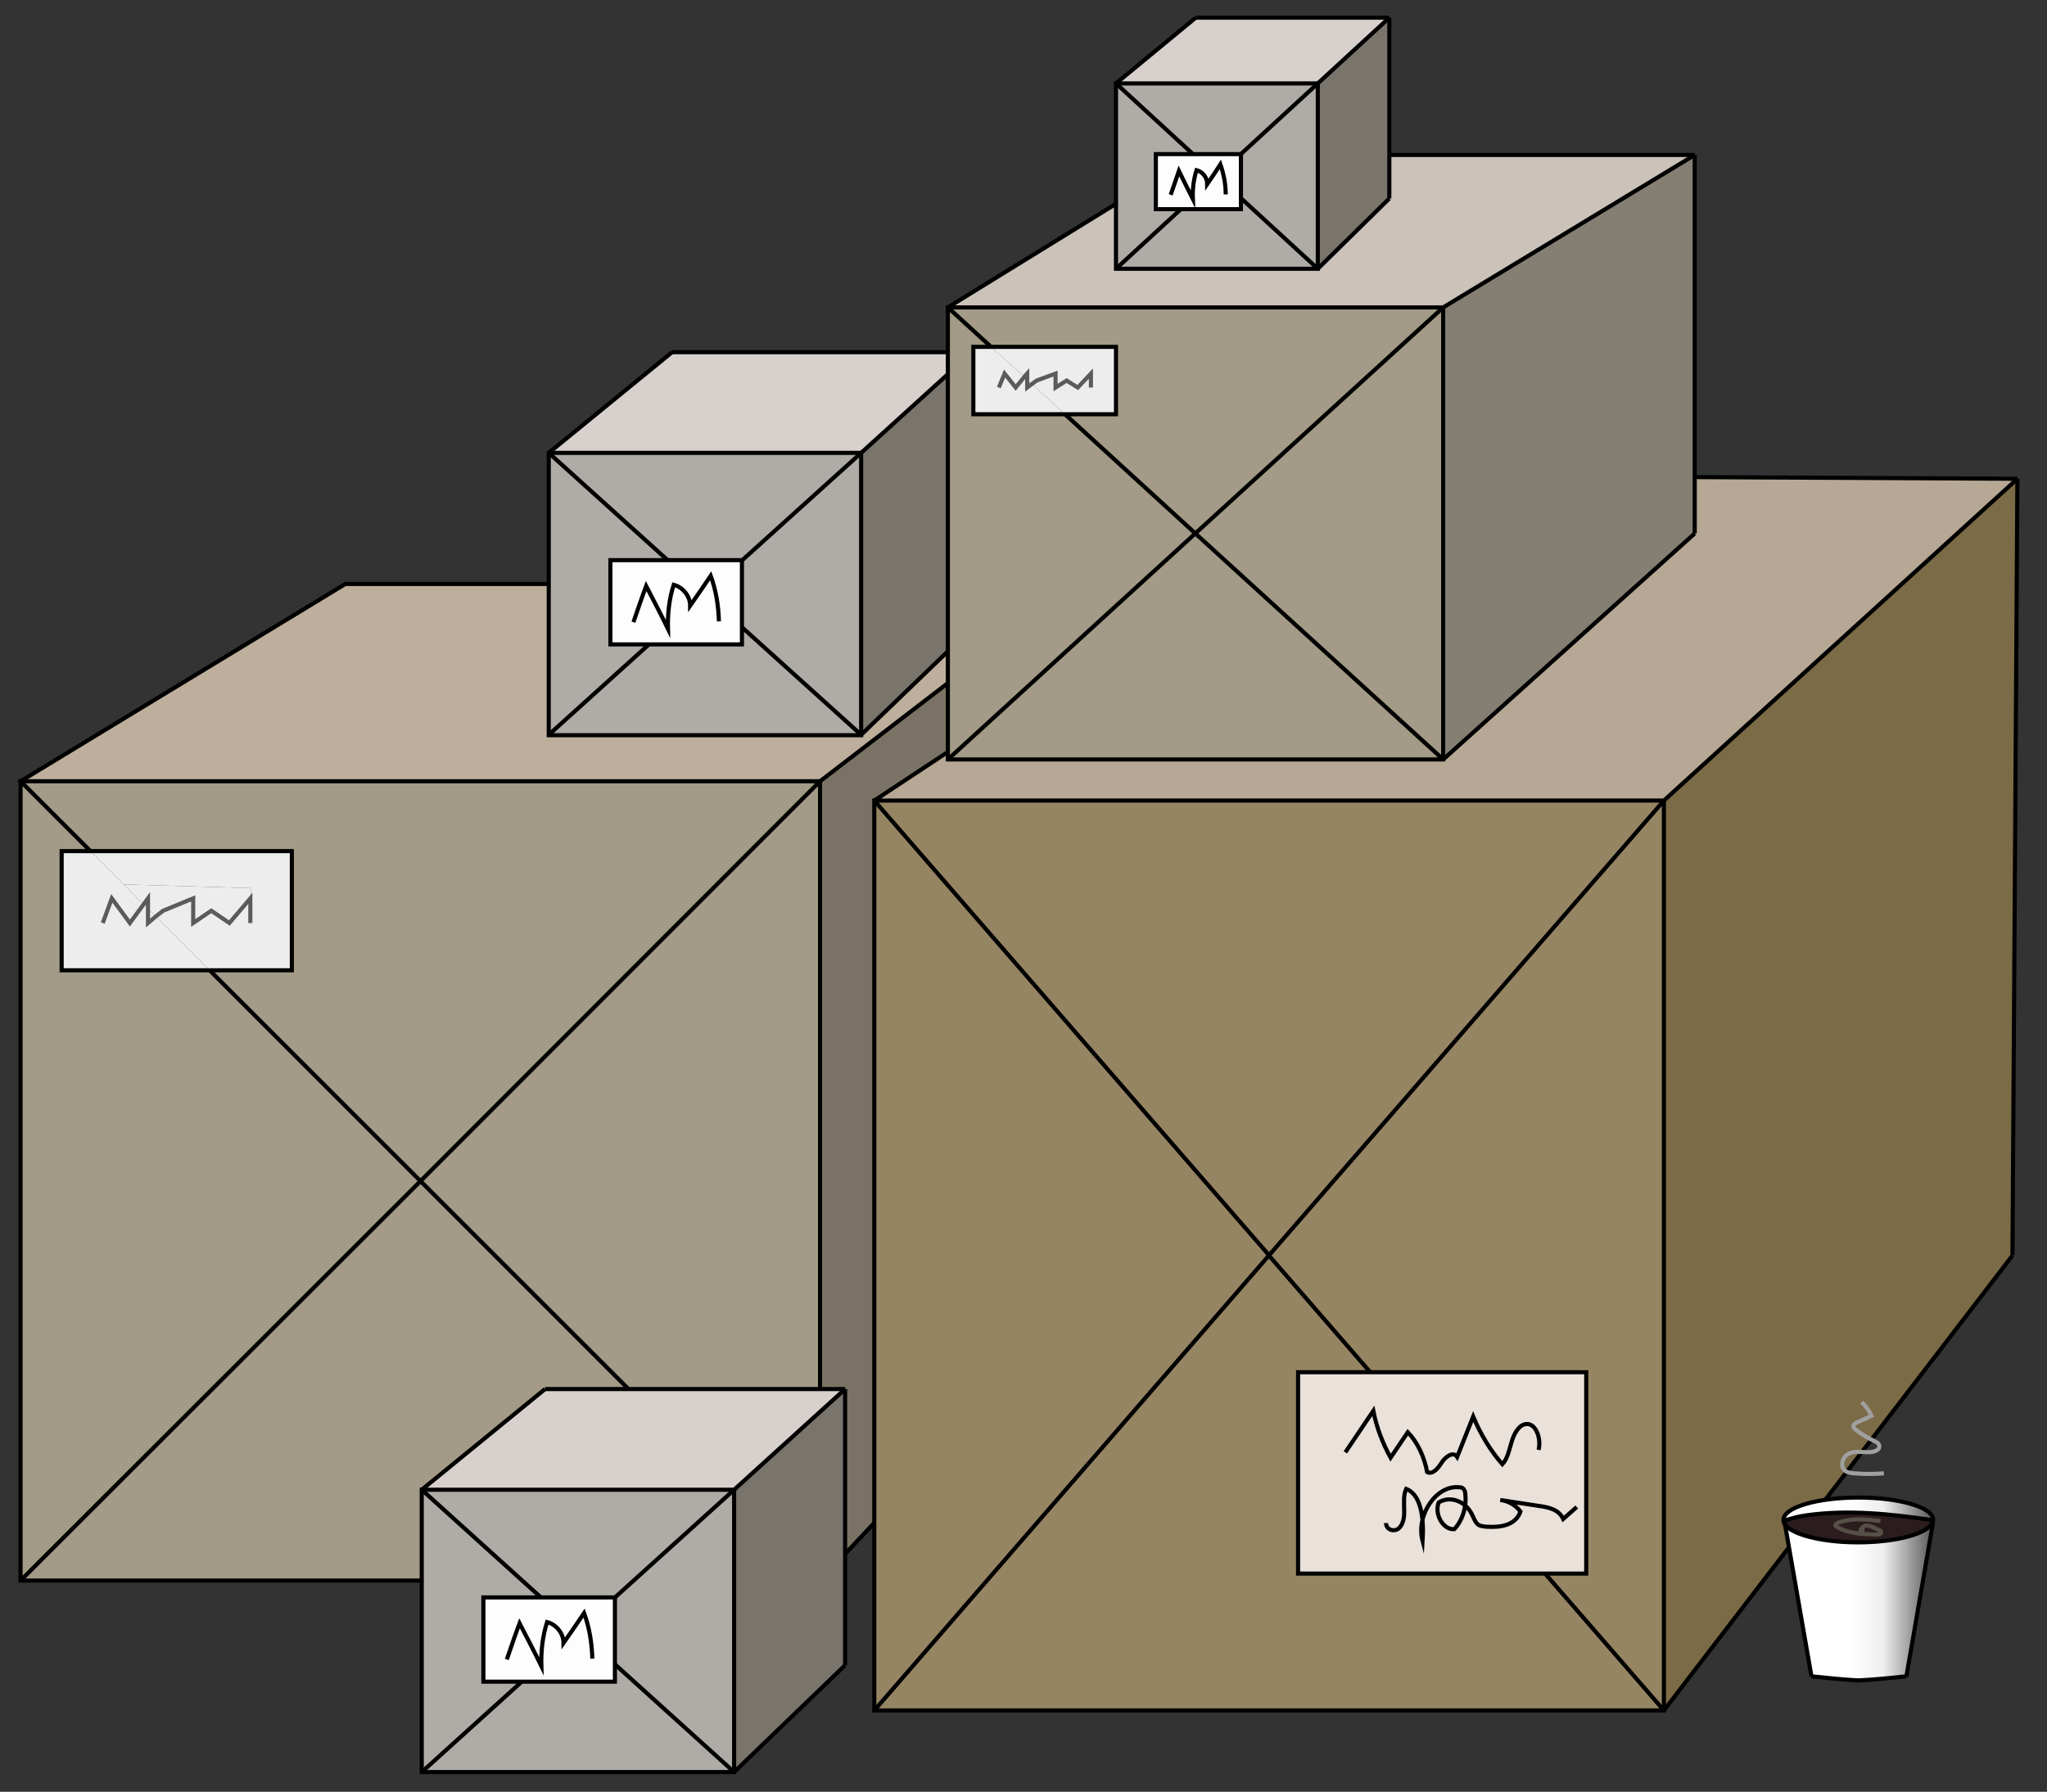 <?xml version="1.0" encoding="utf-8"?>
<!-- Generator: Adobe Illustrator 20.1.0, SVG Export Plug-In . SVG Version: 6.00 Build 0)  -->
<svg version="1.1" id="Layer_1" xmlns="http://www.w3.org/2000/svg" xmlns:xlink="http://www.w3.org/1999/xlink" x="0px" y="0px"
	 viewBox="0 0 498 436" style="enable-background:new 0 0 498 436;" xml:space="preserve">
<rect x="0" y="0" width="498" height="436" fill="#333333" stroke="none"/>
<style type="text/css">
	.st0{fill:#7A7264;}
	.st1{fill:#BEAF9D;}
	.st2{fill:#A39A87;}
	.st3{fill:#EEEDEE;}
	.st4{fill:none;stroke:#000000;stroke-miterlimit:10;}
	.st5{fill:none;stroke:#595C59;stroke-miterlimit:10;}
	.st6{fill:none;}
	.st7{fill:#7B6B46;}
	.st8{fill:#B6A894;}
	.st9{fill:#968563;}
	.st10{fill:#E9E1DA;stroke:#000000;stroke-miterlimit:10;}
	.st11{fill:#79756D;}
	.st12{fill:#D7D0CC;}
	.st13{fill:#AFABA7;}
	.st14{fill:#FDFDFD;stroke:#000000;stroke-miterlimit:10;}
	.st15{fill:#857E73;}
	.st16{fill:#CBC2BA;}
	.st17{fill:url(#SVGID_1_);}
	.st18{fill:url(#SVGID_2_);}
	.st19{fill:#2B1C1D;}
	.st20{fill:none;stroke:#A0A09F;stroke-miterlimit:10;}
	.st21{fill:none;stroke:#564F47;stroke-miterlimit:10;}
</style>
<g id="Layer_1_1_">
	<g id="XMLID_2_">
		<g>
			<polygon class="st0" points="262,142.1 262,318.1 199.5,384.6 199.5,190.1 			"/>
			<polygon class="st1" points="262,142.1 199.5,190.1 5,190.1 84,142.1 			"/>
			<polygon class="st2" points="199.5,190.1 199.5,384.6 102.3,287.4 			"/>
			<polygon class="st2" points="199.5,190.1 102.3,287.4 51,236.1 71,236.1 71,207.1 22,207.1 5,190.1 			"/>
			<polygon class="st2" points="199.5,384.6 5,384.6 102.3,287.4 			"/>
			<polygon class="st2" points="102.3,287.4 5,384.6 5,190.1 22,207.1 15,207.1 15,236.1 51,236.1 			"/>
			<polygon class="st3" points="61,218.6 61,216.1 30.1,215.2 22,207.1 71,207.1 71,236.1 51,236.1 37.9,223 39.7,221.6 47,218.6 
				47,224.6 51.4,221.6 55.9,224.6 			"/>
			<polygon class="st3" points="61,216.1 61,218.6 55.9,224.6 51.4,221.6 47,224.6 47,218.6 39.7,221.6 37.9,223 36,221.1 36,218.6 
				34.9,220.1 30.1,215.2 			"/>
			<polygon class="st3" points="30.1,215.2 34.9,220.1 36,221.1 36,224.6 37.9,223 51,236.1 15,236.1 15,207.1 22,207.1 			"/>
			<polygon class="st3" points="37.9,223 36,224.6 36,221.1 			"/>
			<polygon class="st3" points="36,218.6 36,221.1 34.9,220.1 			"/>
		</g>
		<g>
			<rect x="5" y="190.1" class="st4" width="194.5" height="194.5"/>
			<polyline class="st4" points="22,207.1 5,190.1 84,142.1 262,142.1 199.5,190.1 102.3,287.4 5,384.6 			"/>
			<polyline class="st4" points="262,142.1 262,318.1 199.5,384.6 102.3,287.4 51,236.1 			"/>
			<polygon class="st4" points="22,207.1 71,207.1 71,236.1 51,236.1 15,236.1 15,207.1 			"/>
			<path class="st5" d="M25,224.6c2.2-6,2.2-6,2.2-6l4.4,6l3.3-4.5l1.1-1.5v2.5v3.5l1.9-1.6l1.8-1.4l7.3-3v6l4.4-3l4.4,3l5.1-6v6"/>
		</g>
	</g>
	<line class="st6" x1="266.4" y1="459" x2="267.8" y2="457.3"/>
	<path class="st4" d="M-296-168.9"/>
	<path class="st4" d="M-434-70.9"/>
	<g id="XMLID_1_">
		<g>
			<polygon class="st7" points="490.8,116.5 489.6,305.5 404.8,416.2 404.8,194.8 			"/>
			<polygon class="st8" points="490.8,116.5 404.8,194.8 406,193.2 404.6,194.8 212.7,194.8 332.4,115.7 			"/>
			<path class="st9" d="M404.8,416.2L404.8,416.2L404.8,416.2z"/>
			<polygon class="st9" points="404.8,194.8 404.8,416.2 404.8,416.2 308.7,305.5 			"/>
			<polygon class="st9" points="404.8,194.8 308.7,305.5 308.7,305.4 404.6,194.8 			"/>
			<polygon class="st9" points="404.8,416.2 212.7,416.2 308.7,305.5 			"/>
			<polygon class="st9" points="404.6,194.8 308.7,305.4 212.7,194.8 			"/>
			<polygon class="st9" points="308.7,305.5 212.7,416.2 308.7,305.4 			"/>
			<polygon class="st9" points="212.7,416.2 212.7,194.8 308.7,305.4 			"/>
		</g>
		<g>
			<polygon class="st4" points="404.8,416.2 212.7,416.2 212.7,194.8 404.6,194.8 404.8,194.8 			"/>
			<polyline class="st4" points="212.7,416.2 308.7,305.5 404.8,194.8 			"/>
			<polyline class="st4" points="212.7,194.8 308.7,305.4 308.7,305.5 404.8,416.2 			"/>
			<line class="st4" x1="212.7" y1="194.8" x2="332.4" y2="115.7"/>
			<line class="st4" x1="332.4" y1="115.7" x2="490.8" y2="116.5"/>
			<line class="st4" x1="404.8" y1="194.8" x2="490.8" y2="116.5"/>
			<line class="st4" x1="404.8" y1="416.2" x2="404.8" y2="416.2"/>
			<polyline class="st4" points="489.6,305.5 404.8,416.2 404.8,416.2 			"/>
			<line class="st4" x1="490.8" y1="116.5" x2="489.6" y2="305.5"/>
		</g>
	</g>
	<rect x="315.8" y="333.9" class="st10" width="70.1" height="49"/>
	<path class="st4" d="M327.3,353.4c2.3-3.4,4.5-6.7,6.8-10.1c0.8,4.1,2.3,7.9,4.2,11.4c1.4-2.1,2.8-4.1,4.2-6.2c2.4,2.5,4,6,4.7,9.7
		c1.4,0.7,2.7-1,3.6-2.4s2.8-2.7,3.7-1.3c1.3-3.3,2.6-6.5,3.9-9.8c1.8,4.3,4.2,8.3,7.1,11.6c1.3-1.4,1.7-3.7,2.3-5.6
		c0.6-2,1.8-4.1,3.6-4.2c2.3-0.1,3.6,3.6,2.9,6.3"/>
	<path class="st4" d="M337.2,370.6c0,1.7,2.1,2.3,3.2,1.2s1.3-2.9,1.2-4.6c0-1.7-0.2-3.4,0.5-4.9c3.9,1.5,4.3,7.8,4,12.7
		c-1.7-6.3,3.3-13.7,8.9-13.1c0.4,0,0.9,0.1,1.1,0.5c0.3,0.3,0.4,0.9,0.4,1.4c0.3,3.1-0.8,6.3-2.7,8.3c-2.7,0.2-4.9-3.6-3.8-6.5
		c2.7-1.7,6.4-0.4,8,2.7c0.5,0.9,0.8,2,1.5,2.6c0.6,0.5,1.4,0.5,2.1,0.6c3.2,0.2,7.1-0.2,8.3-3.7c-1.2-1.6-3-2.6-4.9-2.8
		c3.3,0.5,6.5,1,9.8,1.5c2.1,0.3,4.5,0.9,5.5,3.1c1.1-1,2.2-1.9,3.3-2.9"/>
	<g id="XMLID_4_">
		<g>
			<polygon class="st11" points="236.5,85.7 236.5,152.8 209.5,178.8 209.5,110.2 			"/>
			<polygon class="st12" points="236.5,85.7 209.5,110.2 133.5,110.2 163.5,85.7 			"/>
			<rect x="133.5" y="110.2" class="st13" width="76" height="68.7"/>
		</g>
		<g>
			<rect x="133.5" y="110.2" class="st4" width="76" height="68.7"/>
			<line class="st4" x1="133.5" y1="110.2" x2="163.5" y2="85.7"/>
			<line class="st4" x1="209.5" y1="110.2" x2="236.5" y2="85.7"/>
			<line class="st4" x1="163.5" y1="85.7" x2="236.5" y2="85.7"/>
			<line class="st4" x1="209.5" y1="178.8" x2="236.5" y2="152.8"/>
			<line class="st4" x1="236.5" y1="152.8" x2="236.5" y2="85.7"/>
		</g>
	</g>
	<line class="st4" x1="209.5" y1="110.2" x2="133.5" y2="178.8"/>
	<line class="st4" x1="133.5" y1="110.2" x2="209.5" y2="178.8"/>
	<rect x="148.5" y="136.3" class="st14" width="32" height="20.5"/>
	<path class="st4" d="M154.1,151.4c1-2.9,2-5.9,3.1-8.8c1.8,3.5,3.6,6.9,5.3,10.4c-0.1-3.6,0.3-7.3,1.4-10.7c2.3,0.6,4,2.8,4,5.1
		c1.7-2.4,3.3-4.8,5-7.3c1.3,3.6,1.9,7.3,2,11.1"/>
	<g id="XMLID_3_">
		<g>
			<polygon class="st15" points="412.3,37.7 412.3,129.8 351.1,184.8 351.1,74.8 			"/>
			<polygon class="st16" points="412.3,37.7 351.1,74.8 230.6,74.8 290.8,37.7 			"/>
			<polygon class="st2" points="351.1,74.8 351.1,184.8 290.8,129.8 			"/>
			<polygon class="st2" points="351.1,74.8 290.8,129.8 259.1,100.8 271.5,100.8 271.5,84.4 241.1,84.4 230.6,74.8 			"/>
			<polygon class="st2" points="351.1,184.8 230.6,184.8 290.8,129.8 			"/>
			<polygon class="st2" points="290.8,129.8 230.6,184.8 230.6,74.8 241.1,84.4 236.8,84.4 236.8,100.8 259.1,100.8 			"/>
			<polygon class="st3" points="251,93.4 249.8,92.3 249.8,90.9 249.2,91.7 246.2,89 241.1,84.4 271.5,84.4 271.5,100.8 
				259.1,100.8 			"/>
			<polygon class="st3" points="249.2,91.7 249.8,92.3 249.8,94.3 251,93.4 259.1,100.8 236.8,100.8 236.8,84.4 241.1,84.4 
				246.2,89 			"/>
			<polygon class="st3" points="251,93.4 249.8,94.3 249.8,92.3 			"/>
			<polygon class="st3" points="249.8,90.9 249.8,92.3 249.2,91.7 			"/>
		</g>
		<g>
			<rect x="230.6" y="74.8" class="st4" width="120.5" height="110"/>
			<polyline class="st4" points="259.1,100.8 290.8,129.8 351.1,184.8 			"/>
			<line class="st4" x1="230.6" y1="74.8" x2="241.1" y2="84.4"/>
			<polyline class="st4" points="351.1,74.8 290.8,129.8 230.6,184.8 			"/>
			<polygon class="st4" points="241.1,84.4 271.5,84.4 271.5,100.8 259.1,100.8 236.8,100.8 236.8,84.4 			"/>
			<path class="st5" d="M243,94.3c1.4-3.4,1.4-3.4,1.4-3.4l2.7,3.4l2.1-2.6l0.7-0.8v1.4v2l1.2-0.9l1.1-0.8l4.6-1.7v3.4l2.7-1.7
				l2.7,1.7l3.2-3.4v3.4"/>
			<line class="st4" x1="230.6" y1="74.8" x2="290.8" y2="37.7"/>
			<line class="st4" x1="351.1" y1="74.8" x2="412.3" y2="37.7"/>
			<line class="st4" x1="290.8" y1="37.7" x2="412.3" y2="37.7"/>
			<line class="st4" x1="351.1" y1="184.8" x2="412.3" y2="129.8"/>
			<line class="st4" x1="412.3" y1="129.8" x2="412.3" y2="37.7"/>
		</g>
	</g>
	<g id="XMLID_5_">
		<g>
			
				<linearGradient id="SVGID_1_" gradientUnits="userSpaceOnUse" x1="434.228" y1="150.5" x2="470.328" y2="150.5" gradientTransform="matrix(1 0 0 -1 0 540.11)">
				<stop  offset="0.443" style="stop-color:#FFFFFF"/>
				<stop  offset="0.665" style="stop-color:#EEEEEE"/>
				<stop  offset="1" style="stop-color:#575756"/>
			</linearGradient>
			<path class="st17" d="M470.3,370.3l-6.5,37.6l0,0c-3.9,0.4-7.6,0.8-11.7,1c-3.8-0.2-7.5-0.6-11.4-1l0,0l-6.4-37.3
				c1.4,2.6,8.9,4.6,17.9,4.6C461.6,375.2,469.4,373,470.3,370.3L470.3,370.3z"/>
			
				<linearGradient id="SVGID_2_" gradientUnits="userSpaceOnUse" x1="434" y1="172.851" x2="470.3" y2="172.851" gradientTransform="matrix(1 0 0 -1 0 540.11)">
				<stop  offset="0.443" style="stop-color:#FFFFFF"/>
				<stop  offset="0.665" style="stop-color:#EEEEEE"/>
				<stop  offset="1" style="stop-color:#575756"/>
			</linearGradient>
			<path class="st18" d="M470.3,369.8c0,0.1,0,0.1,0,0.2h-0.1c-10.1-1.5-20.4-2.7-30.5-1.2c-1,0.1-1.9,0.3-2.8,0.5
				c-0.9,0.2-1.9,0.5-2.8,0.8H434c0-0.1,0-0.2,0-0.3c0-3,8.1-5.4,18.2-5.4C462.2,364.3,470.3,366.8,470.3,369.8z"/>
			<path class="st19" d="M434.2,370.6c-0.1-0.2-0.2-0.4-0.2-0.6h0.1c0.9-0.3,1.9-0.5,2.8-0.8c0.9-0.2,1.9-0.4,2.8-0.5
				c10-1.4,20.3-0.3,30.5,1.2h0.1c0,0.1,0,0.2-0.1,0.3c-0.8,2.8-8.6,4.9-18.1,4.9C443.1,375.2,435.6,373.2,434.2,370.6z"/>
		</g>
		<g>
			<polyline class="st4" points="434.2,370.3 434.2,370.6 440.7,407.9 440.7,408 			"/>
			<path class="st4" d="M463.8,407.9c-3.9,0.4-7.6,0.8-11.7,1c-0.1,0-0.2,0-0.3,0"/>
			<polyline class="st4" points="470.3,370.3 463.8,407.9 463.8,408 			"/>
			<path class="st4" d="M440.7,407.9c3.9,0.4,7.6,0.8,11.4,1c0.1,0,0.2,0,0.3,0"/>
			<path class="st4" d="M434.1,370c0.9-0.3,1.9-0.5,2.8-0.8c0.9-0.2,1.9-0.4,2.8-0.5c10-1.4,20.3-0.3,30.5,1.2"/>
			<path class="st4" d="M470.3,370c0-0.1,0-0.1,0-0.2c0-3-8.1-5.4-18.2-5.4c-10,0-18.2,2.4-18.2,5.4c0,0.1,0,0.2,0,0.3
				c0,0.2,0.1,0.4,0.2,0.6c1.4,2.6,8.9,4.6,17.9,4.6c9.5,0,17.3-2.2,18.1-4.9C470.3,370.1,470.3,370.1,470.3,370z"/>
		</g>
	</g>
	<path class="st20" d="M458.3,358.5c-2.4,0.2-4.9,0.2-7.3,0c-0.9-0.1-1.8-0.2-2.4-0.9c-0.8-1-0.4-2.6,0.5-3.4s2.1-1,3.3-0.9
		c1.2,0,2.3,0.2,3.5-0.1c0.6-0.2,1.4-0.6,1.3-1.3c0-0.7-0.7-1-1.3-1.3c-1.5-0.7-3-1.6-4.4-2.7c-0.3-0.2-0.5-0.4-0.6-0.8
		c0-0.5,0.5-0.8,0.9-1c1.2-0.5,2.3-1,3.5-1.6c-0.6-1.3-1.4-2.4-2.4-3.3"/>
	<path class="st21" d="M457.5,370.1c-3.5-0.4-7.2-0.8-10.5,0.5c-0.2,0.1-0.4,0.2-0.5,0.4c0,0.3,0.2,0.5,0.5,0.6
		c2.8,1.6,6.1,1.7,9.3,1.8c0.5,0,1.1,0,1.4-0.4c0-0.4-0.3-0.6-0.6-0.7c-0.4-0.2-0.7-0.3-1.1-0.5c-0.6-0.3-1.2-0.6-1.8-0.6
		s-1.3,0.4-1.5,1.1c0.3,0,0.6,0.1,0.9,0.1"/>
	<g id="XMLID_6_">
		<g>
			<polygon class="st11" points="205.6,338 205.6,405.2 178.6,431.2 178.6,362.5 			"/>
			<polygon class="st12" points="205.6,338 178.6,362.5 102.6,362.5 132.6,338 			"/>
			<rect x="102.6" y="362.5" class="st13" width="76" height="68.7"/>
		</g>
		<g>
			<rect x="102.6" y="362.5" class="st4" width="76" height="68.7"/>
			<line class="st4" x1="102.6" y1="362.5" x2="132.6" y2="338"/>
			<line class="st4" x1="178.6" y1="362.5" x2="205.6" y2="338"/>
			<line class="st4" x1="132.6" y1="338" x2="205.6" y2="338"/>
			<line class="st4" x1="178.6" y1="431.2" x2="205.6" y2="405.2"/>
			<line class="st4" x1="205.6" y1="405.2" x2="205.6" y2="338"/>
		</g>
	</g>
	<line class="st4" x1="178.6" y1="362.5" x2="102.6" y2="431.2"/>
	<line class="st4" x1="102.6" y1="362.5" x2="178.6" y2="431.2"/>
	<rect x="117.6" y="388.7" class="st14" width="32" height="20.5"/>
	<path class="st4" d="M123.3,403.8c1-2.9,2-5.9,3.1-8.8c1.8,3.5,3.6,6.9,5.3,10.4c-0.1-3.6,0.3-7.3,1.4-10.7c2.3,0.6,4,2.8,4,5.1
		c1.7-2.4,3.3-4.8,5-7.3c1.3,3.6,1.9,7.3,2,11.1"/>
	<g id="XMLID_7_">
		<g>
			<polygon class="st11" points="338,4.3 338,48.3 320.6,65.4 320.6,20.3 			"/>
			<polygon class="st12" points="338,4.3 320.6,20.3 271.5,20.3 290.9,4.3 			"/>
			<rect x="271.5" y="20.3" class="st13" width="49.1" height="45.1"/>
		</g>
		<g>
			<rect x="271.5" y="20.3" class="st4" width="49.1" height="45.1"/>
			<line class="st4" x1="271.5" y1="20.3" x2="290.9" y2="4.3"/>
			<line class="st4" x1="320.6" y1="20.3" x2="338" y2="4.3"/>
			<line class="st4" x1="290.9" y1="4.3" x2="338" y2="4.3"/>
			<line class="st4" x1="320.6" y1="65.4" x2="338" y2="48.3"/>
			<line class="st4" x1="338" y1="48.3" x2="338" y2="4.3"/>
		</g>
	</g>
	<line class="st4" x1="320.6" y1="20.3" x2="271.5" y2="65.4"/>
	<line class="st4" x1="271.5" y1="20.3" x2="320.6" y2="65.4"/>
	<rect x="281.2" y="37.5" class="st14" width="20.7" height="13.4"/>
	<path class="st4" d="M284.8,47.4c0.7-1.9,1.3-3.8,2-5.8c1.1,2.3,2.3,4.6,3.4,6.8c-0.1-2.4,0.2-4.8,0.9-7c1.5,0.4,2.6,1.8,2.6,3.4
		c1.1-1.6,2.2-3.2,3.2-4.8c0.8,2.3,1.3,4.8,1.3,7.3"/>
</g>
<g id="Layer_3">
</g>
<g id="Layer_2">
</g>
</svg>
